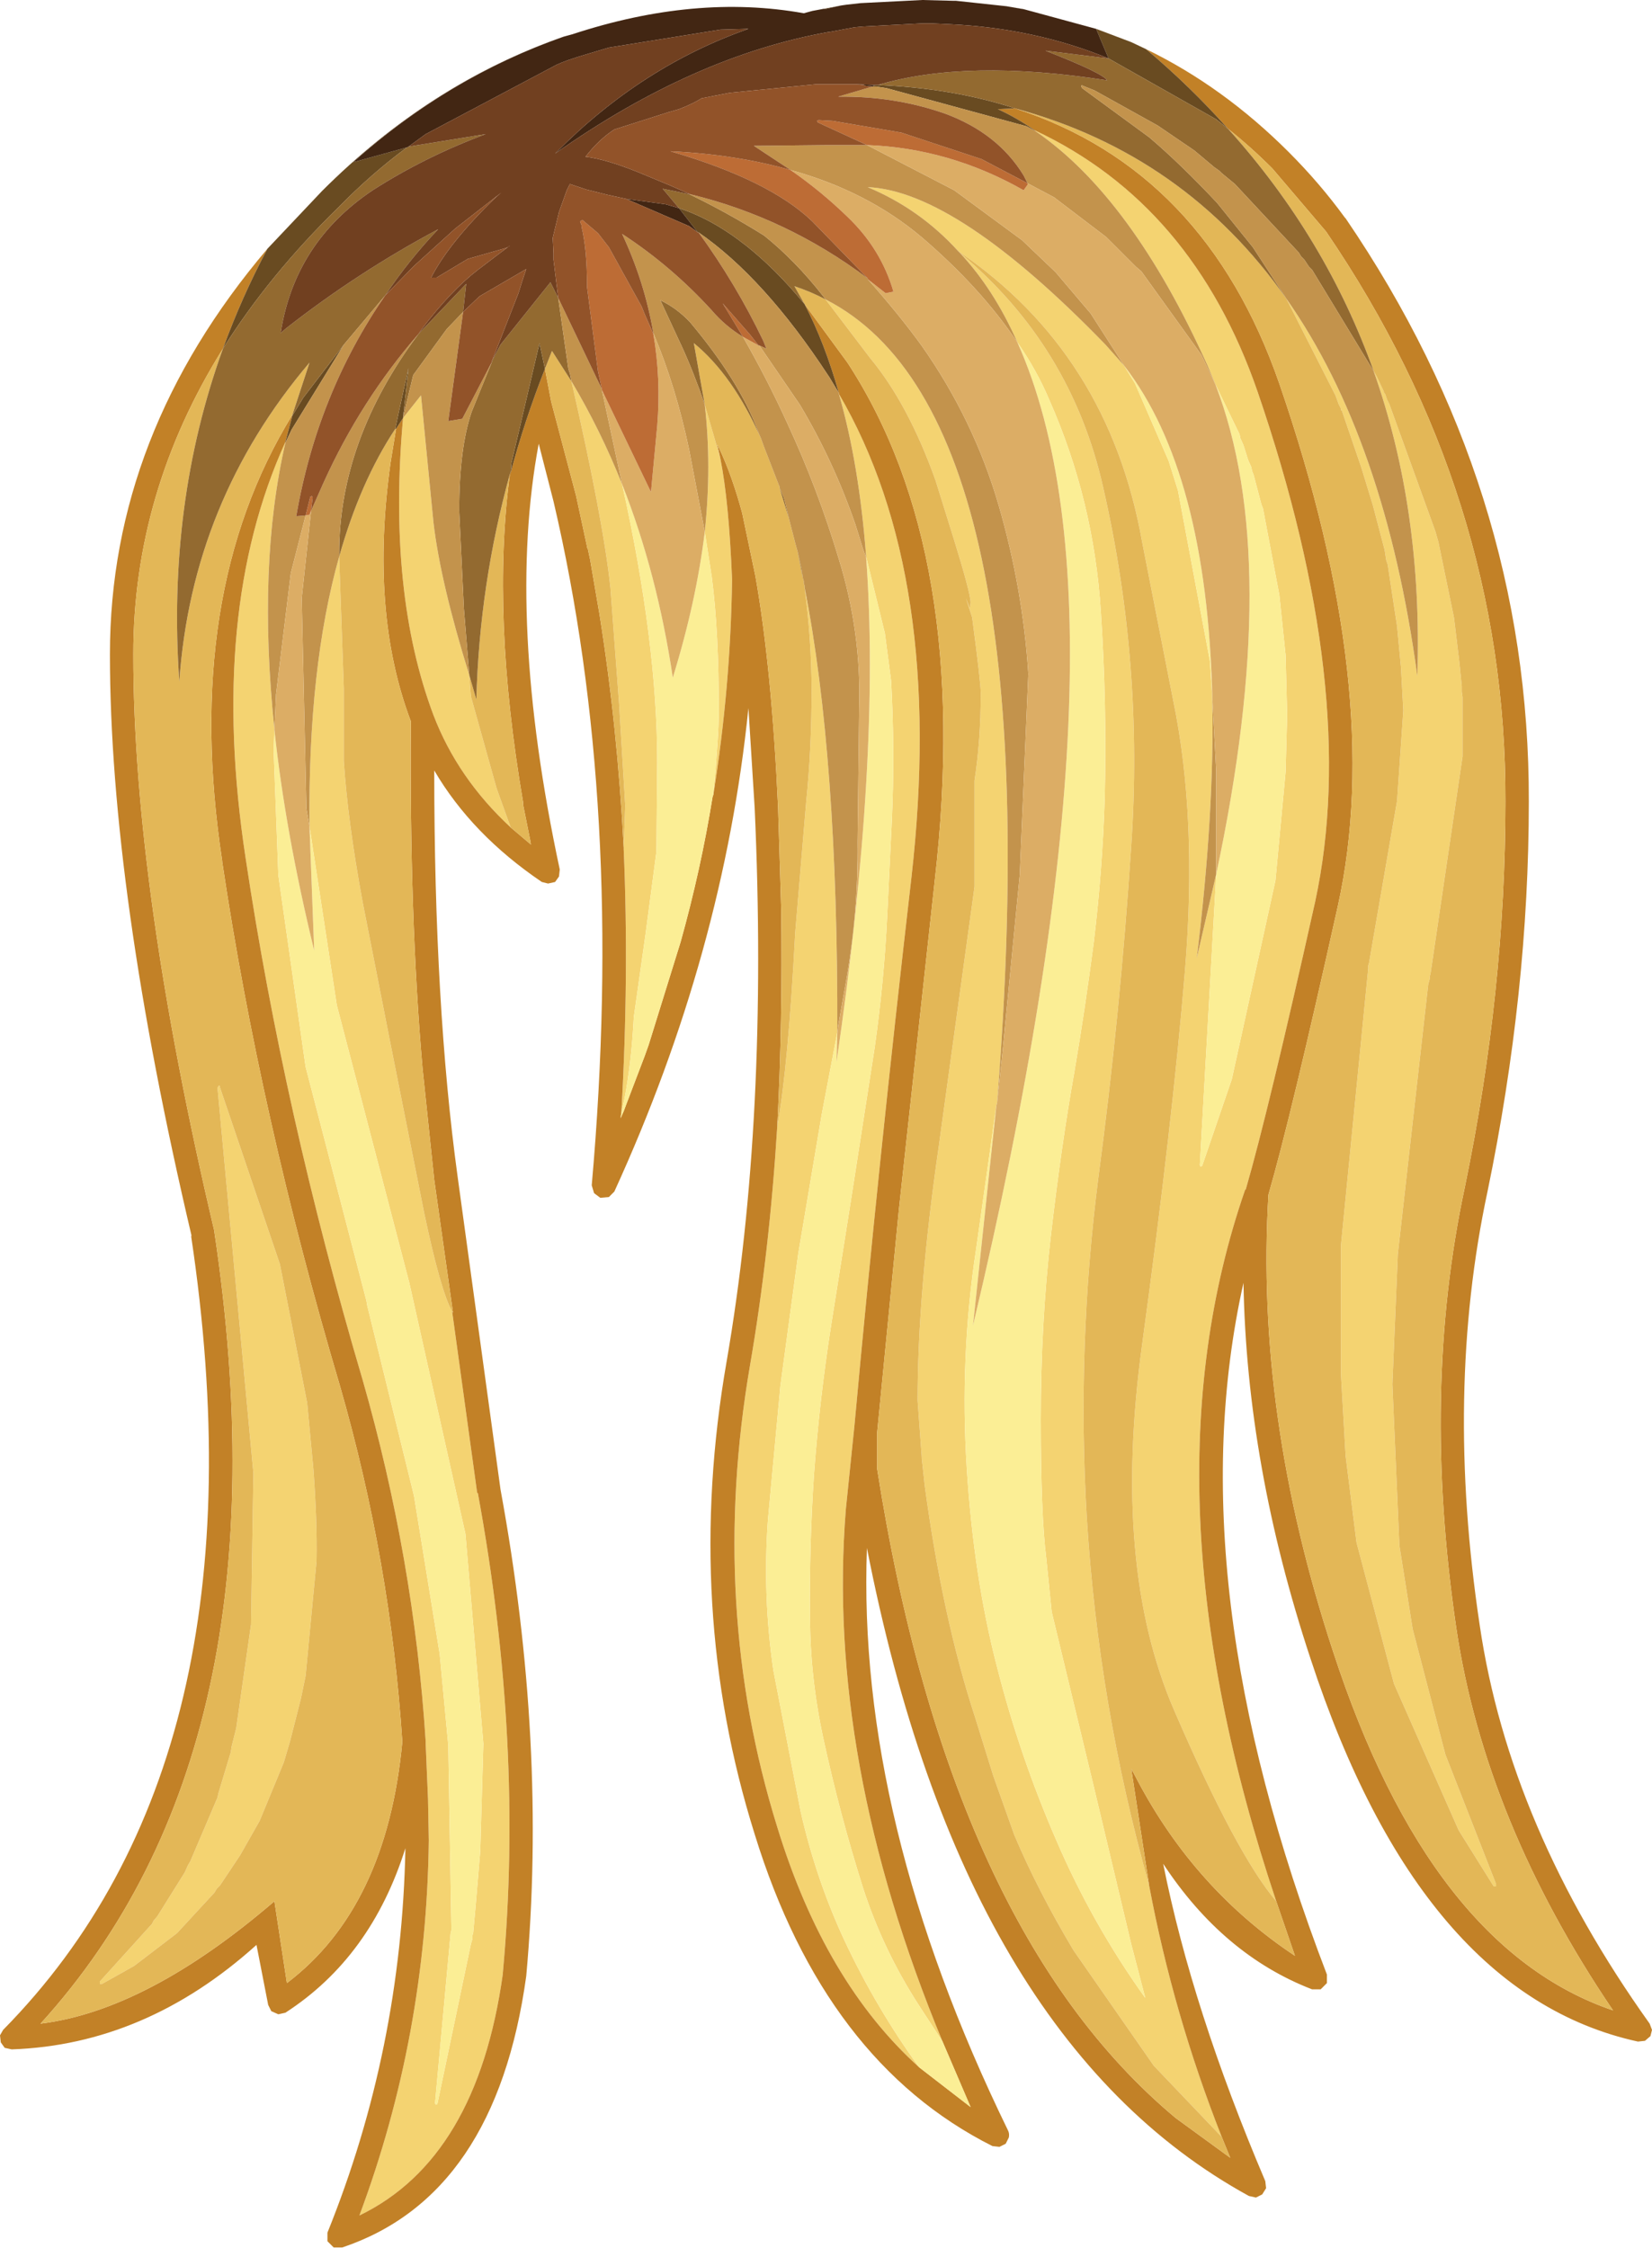 <?xml version="1.0" encoding="UTF-8" standalone="no"?>
<svg xmlns:ffdec="https://www.free-decompiler.com/flash" xmlns:xlink="http://www.w3.org/1999/xlink" ffdec:objectType="shape" height="144.15px" width="105.95px" xmlns="http://www.w3.org/2000/svg">
  <g transform="matrix(1.0, 0.0, 0.0, 1.0, 75.65, 5.1)">
    <path d="M-9.3 3.25 Q0.85 8.0 5.0 20.0 11.6 39.25 8.7 52.7 5.7 66.15 4.25 71.15 L4.2 71.2 Q-2.55 90.7 6.2 116.8 3.65 113.8 -0.35 104.55 -4.35 95.3 -2.4 81.1 -0.45 66.85 0.35 57.1 1.15 47.35 -0.4 39.85 L-2.4 29.65 Q-4.55 17.55 -14.2 11.0 -16.65 8.3 -20.0 6.9 -14.3 7.15 -4.75 17.0 L-3.55 18.35 -2.85 19.5 -0.7 24.45 -0.1 26.35 1.95 37.3 2.1 39.6 Q2.25 47.0 1.1 56.35 L2.35 50.95 2.35 51.0 1.3 69.6 1.35 69.7 1.45 69.65 3.35 64.1 6.15 51.35 6.8 44.4 6.9 40.75 6.8 36.9 6.4 33.05 5.35 27.5 5.25 27.25 4.75 25.35 4.65 25.1 4.6 24.85 4.4 24.4 4.1 23.45 3.9 23.0 3.85 22.75 2.3 19.55 1.8 18.35 Q-3.05 7.55 -9.25 3.3 L-9.3 3.25 M-1.95 115.8 Q-0.4 124.05 2.7 131.9 L2.5 131.7 -1.65 127.35 -6.8 119.95 Q-9.1 116.1 -10.6 112.55 L-11.95 108.75 -13.1 105.05 Q-15.2 98.65 -16.35 90.1 L-16.55 88.25 -16.5 88.8 -16.8 84.7 Q-16.8 77.8 -15.45 68.45 L-13.15 51.75 -13.15 44.95 Q-12.75 42.35 -12.75 39.35 -12.75 38.65 -13.3 34.5 L-13.7 33.25 -13.45 33.9 -13.4 33.55 Q-13.4 32.95 -14.45 29.55 L-15.65 25.7 Q-17.4 20.8 -19.85 17.85 L-22.7 14.1 Q-8.2 21.5 -11.7 65.6 L-11.75 65.8 -13.05 75.0 Q-14.1 81.9 -13.65 89.0 -13.2 96.05 -11.7 101.8 -10.25 107.5 -7.9 112.9 -5.6 118.25 -2.2 123.0 L-3.1 119.55 -5.55 109.25 -8.2 98.25 -8.55 94.8 Q-8.9 92.0 -8.9 85.9 -8.9 79.75 -8.25 74.1 -7.6 68.45 -6.75 63.65 -6.05 59.55 -5.5 55.3 -4.95 50.75 -4.8 46.1 -4.65 40.1 -5.05 34.1 -5.5 27.0 -8.35 20.55 -9.15 18.65 -10.4 16.85 -11.9 13.45 -14.1 11.1 -6.95 17.05 -4.9 26.15 -2.3 37.5 -3.1 49.15 -3.8 59.85 -5.2 70.35 -6.6 81.25 -5.95 92.2 -5.2 104.25 -1.95 115.8 M-21.85 20.15 Q-15.0 31.9 -17.2 51.2 -19.3 69.35 -20.85 86.3 L-21.4 91.65 Q-22.7 107.7 -15.2 125.8 L-16.7 123.5 Q-19.0 119.95 -20.3 115.95 -21.8 111.2 -22.85 106.35 -23.7 102.4 -23.7 98.5 -23.75 94.05 -23.45 89.5 -23.1 84.7 -22.35 79.9 L-21.05 71.7 -19.55 62.05 Q-18.95 57.8 -18.75 53.65 L-18.45 47.45 Q-18.25 43.05 -18.5 38.55 L-18.9 35.5 -20.1 30.6 Q-20.55 24.65 -21.85 20.15 M-16.7 127.45 Q-22.75 122.0 -25.8 112.05 -30.2 97.9 -27.55 82.45 -26.3 75.2 -25.8 67.1 -25.1 63.3 -24.65 54.7 L-23.95 46.35 Q-23.6 42.95 -23.6 39.2 -23.6 35.95 -24.05 32.55 -21.9 43.45 -21.95 61.1 L-22.95 66.35 -24.45 75.25 -25.6 83.75 -26.4 92.35 Q-26.75 97.2 -26.05 102.0 L-24.3 111.05 Q-23.3 115.45 -21.45 119.4 -19.45 123.65 -16.7 127.45 M-29.45 24.3 Q-28.9 27.05 -28.7 32.05 L-28.7 32.1 Q-28.8 39.0 -29.9 45.85 -29.55 42.05 -29.55 40.55 -29.55 35.35 -30.0 31.9 L-30.45 29.0 Q-30.0 24.75 -30.45 20.85 L-29.45 24.3 M-35.8 66.25 Q-35.3 57.5 -35.65 49.35 L-35.65 49.25 -35.55 46.55 -35.95 39.95 -36.5 32.6 Q-36.95 28.3 -39.0 19.35 -37.15 22.45 -35.75 25.95 -33.5 36.05 -33.5 43.75 L-33.55 49.5 -34.25 54.8 -35.0 60.1 Q-35.15 63.0 -35.6 65.35 L-35.8 66.25 M-42.9 47.95 Q-46.3 44.8 -47.85 40.75 -50.8 32.9 -49.8 21.7 L-48.65 20.25 -47.85 28.4 Q-47.4 32.25 -45.55 38.2 L-45.45 39.55 -43.8 45.45 -42.9 47.95 M-46.65 79.0 L-45.05 90.6 -45.0 90.65 Q-42.05 106.7 -43.4 121.4 L-43.4 121.45 Q-45.05 133.3 -52.6 136.95 -48.3 125.45 -48.15 112.9 L-48.2 110.25 -48.35 106.7 -48.35 106.6 -48.35 106.55 Q-49.1 94.85 -52.4 83.35 -57.45 66.25 -59.9 49.9 -62.3 34.15 -57.35 23.25 L-57.35 23.3 Q-59.15 31.15 -58.05 41.65 L-58.05 41.7 -58.1 43.0 -57.8 51.0 -56.05 63.3 -52.15 78.3 -52.1 78.6 -49.1 90.8 -47.45 100.95 -46.9 106.8 -46.7 118.65 -46.75 118.85 -47.75 129.75 -47.7 129.85 -47.6 129.8 -45.45 119.55 -45.35 119.2 -45.35 119.0 -45.3 118.8 -45.15 117.15 -44.85 113.6 -44.65 106.7 -45.8 93.25 -49.4 77.15 -54.05 59.35 -55.8 47.9 Q-55.9 37.7 -53.9 30.6 L-53.6 39.05 -53.6 43.7 Q-53.35 47.55 -52.4 52.7 L-50.65 61.6 -48.45 72.65 Q-47.4 77.65 -46.65 79.0 M12.45 18.7 L12.65 19.05 13.1 20.0 13.1 20.05 13.2 20.2 13.3 20.5 13.45 20.8 16.4 28.95 16.6 29.65 17.6 34.5 17.95 37.4 18.1 38.9 18.1 39.25 18.15 39.6 18.15 40.35 18.15 43.4 16.1 57.3 16.05 57.5 16.05 57.65 15.95 58.0 14.0 75.3 13.65 83.65 14.1 94.0 14.95 99.35 17.05 107.4 20.3 115.7 20.3 115.85 20.15 115.85 17.9 112.25 13.75 102.85 11.35 93.8 10.65 88.25 10.35 83.0 10.35 74.75 12.1 57.0 12.1 56.8 12.15 56.65 13.95 46.25 14.35 40.45 14.2 37.7 13.95 35.05 13.35 31.1 13.25 30.8 13.15 30.15 12.4 27.3 11.65 24.85 10.4 21.2 10.35 21.2 10.35 21.1 10.2 20.8 10.0 20.25 6.85 14.05 Q13.2 23.1 15.25 38.25 15.6 27.6 12.45 18.7 M-61.7 64.65 L-61.65 64.55 Q-61.55 64.45 -61.55 64.6 L-57.7 75.95 -55.95 84.85 -55.55 89.1 Q-55.3 92.5 -55.35 95.0 L-56.05 102.35 -56.35 103.8 -57.05 106.55 -57.45 107.9 -59.0 111.65 -60.25 113.85 -61.55 115.8 -61.75 116.0 -61.9 116.25 -64.3 118.85 -67.05 120.95 -69.1 122.1 -69.25 122.1 -69.25 121.95 -65.9 118.25 -65.8 118.05 -65.55 117.75 -63.8 114.95 -63.6 114.5 -63.45 114.25 -61.7 110.15 -61.65 109.9 -60.85 107.25 -60.8 106.9 -60.5 105.7 -59.55 99.05 -59.4 89.35 -61.7 64.65" fill="#f4d371" fill-rule="evenodd" stroke="none"/>
    <path d="M-58.5 10.85 Q-60.15 13.95 -61.35 17.25 -67.1 26.45 -67.1 36.85 -67.1 51.8 -61.9 73.85 L-61.9 73.9 Q-56.95 106.95 -73.05 124.65 -66.2 123.8 -58.05 116.8 L-57.25 122.05 Q-50.85 117.2 -49.85 106.6 L-49.85 106.55 Q-50.6 95.05 -53.85 83.75 -58.95 66.55 -61.4 50.15 L-61.4 50.1 Q-64.0 33.05 -56.9 21.5 L-56.9 21.55 -57.35 23.25 Q-62.3 34.15 -59.9 49.9 -57.45 66.25 -52.4 83.35 -49.1 94.85 -48.35 106.55 L-48.35 106.6 -48.35 106.7 -48.2 110.25 -48.15 112.9 Q-48.3 125.45 -52.6 136.95 -45.05 133.3 -43.4 121.45 L-43.4 121.4 Q-42.05 106.7 -45.0 90.65 L-45.05 90.6 -46.65 79.0 -46.6 79.05 -47.8 70.55 -48.55 63.4 Q-49.4 53.65 -49.3 41.15 -51.95 34.15 -50.6 24.55 L-50.25 22.4 -49.8 21.7 Q-50.8 32.9 -47.85 40.75 -46.3 44.8 -42.9 47.95 L-41.6 49.05 -41.65 48.75 -42.1 46.5 -42.1 46.35 Q-44.15 34.35 -42.95 25.3 L-42.9 25.2 Q-42.0 21.85 -40.7 18.55 L-40.3 20.65 -38.7 26.7 -38.0 29.95 -38.0 30.0 -37.95 30.1 -37.8 30.8 -37.2 34.3 Q-36.05 41.5 -35.65 49.25 L-35.65 49.35 Q-35.3 57.5 -35.8 66.25 L-35.85 66.6 -35.65 66.15 -35.5 65.75 -34.3 62.6 -34.05 61.9 -32.0 55.3 Q-30.7 50.65 -29.95 46.0 L-29.9 45.85 Q-28.8 39.0 -28.7 32.1 L-28.7 32.05 Q-28.9 27.05 -29.45 24.3 L-29.65 23.4 -29.6 23.5 -29.5 23.7 Q-28.7 25.4 -28.05 27.8 L-27.2 31.85 Q-26.15 37.8 -25.75 46.65 L-25.55 53.15 Q-25.45 60.4 -25.8 67.1 -26.3 75.2 -27.55 82.45 -30.2 97.9 -25.8 112.05 -22.75 122.0 -16.7 127.45 L-13.4 130.0 -15.2 125.8 Q-22.7 107.7 -21.4 91.65 L-20.85 86.3 Q-19.3 69.35 -17.2 51.2 -15.0 31.9 -21.85 20.15 L-21.85 20.1 Q-22.75 16.9 -24.05 14.4 L-21.3 18.15 Q-13.3 30.4 -15.7 51.35 L-18.0 72.45 -18.7 79.65 -19.4 86.8 -19.4 89.05 Q-14.75 118.6 -0.25 130.7 L3.25 133.25 2.7 131.9 Q-0.4 124.05 -1.95 115.8 L-3.1 108.3 -2.7 109.05 Q1.0 116.05 7.4 120.3 L6.2 116.8 Q-2.55 90.7 4.2 71.2 L4.25 71.15 Q5.7 66.15 8.7 52.7 11.6 39.25 5.0 20.0 0.85 8.0 -9.3 3.25 -10.45 2.45 -11.65 1.9 L-10.55 1.85 Q1.65 5.8 6.4 19.5 13.2 39.25 10.15 53.0 7.15 66.5 5.7 71.5 4.85 85.6 9.85 100.8 16.05 119.8 27.8 123.8 19.6 111.7 17.75 99.3 15.5 84.05 18.3 71.0 20.9 58.4 20.9 46.3 20.95 26.7 9.4 9.75 L5.95 5.7 Q4.55 4.3 3.1 3.15 0.7 0.45 -2.15 -1.95 2.8 0.45 7.0 4.65 9.0 6.65 10.6 8.85 L10.65 8.9 Q22.45 26.2 22.4 46.3 22.4 58.5 19.75 71.3 17.0 84.15 19.25 99.1 21.15 112.05 30.15 124.65 L30.3 125.05 30.2 125.45 29.85 125.75 29.4 125.8 Q15.45 122.75 8.4 101.25 4.3 88.85 4.1 77.15 -0.2 96.35 9.45 121.5 L9.45 122.05 9.05 122.45 8.5 122.45 Q2.8 120.25 -1.05 114.4 0.8 123.7 5.5 134.75 L5.55 135.2 5.3 135.6 4.9 135.8 4.45 135.7 Q-13.9 125.65 -20.05 94.15 -20.7 111.6 -11.0 131.5 -10.9 131.7 -10.95 131.95 L-11.15 132.35 -11.55 132.55 -12.0 132.5 Q-22.75 127.1 -27.25 112.5 -31.8 98.0 -29.05 82.2 -26.35 66.6 -27.25 46.7 L-27.65 40.3 Q-29.25 56.0 -36.25 71.3 L-36.6 71.65 -37.15 71.7 -37.55 71.4 -37.7 70.9 Q-35.55 46.65 -40.15 27.05 L-41.1 23.35 Q-43.2 34.55 -39.75 50.65 L-39.8 51.1 -40.05 51.45 -40.5 51.55 -40.9 51.45 Q-45.4 48.4 -47.8 44.3 -47.8 59.45 -46.3 70.35 L-43.55 90.4 Q-40.55 106.7 -41.9 121.6 -43.85 135.7 -53.7 139.0 L-54.25 139.0 -54.65 138.6 -54.65 138.05 Q-49.9 126.3 -49.65 113.4 -51.85 120.4 -57.35 123.95 L-57.8 124.05 -58.25 123.85 -58.45 123.45 -59.2 119.6 Q-66.3 126.0 -74.9 126.3 L-75.35 126.2 -75.6 125.85 -75.65 125.4 -75.45 125.05 Q-58.35 107.7 -63.4 74.1 L-63.35 74.2 Q-68.6 51.9 -68.6 36.85 -68.6 22.75 -58.5 10.85" fill="#c28127" fill-rule="evenodd" stroke="none"/>
    <path d="M3.15 3.2 L3.1 3.15 Q4.55 4.3 5.95 5.7 L9.4 9.75 Q20.95 26.7 20.9 46.3 20.9 58.4 18.3 71.0 15.5 84.05 17.75 99.3 19.6 111.7 27.8 123.8 16.05 119.8 9.85 100.8 4.85 85.6 5.7 71.5 7.15 66.5 10.15 53.0 13.2 39.25 6.4 19.5 1.65 5.8 -10.55 1.85 0.35 4.8 6.85 14.05 L10.0 20.25 10.2 20.8 10.35 21.1 10.35 21.2 10.4 21.2 11.65 24.85 12.4 27.3 13.15 30.15 13.25 30.8 13.35 31.1 13.95 35.05 14.2 37.7 14.35 40.45 13.95 46.25 12.15 56.65 12.1 56.8 12.1 57.0 10.35 74.75 10.35 83.0 10.65 88.25 11.35 93.8 13.75 102.85 17.9 112.25 20.15 115.85 20.3 115.85 20.3 115.7 17.05 107.4 14.95 99.35 14.1 94.0 13.65 83.65 14.0 75.3 15.95 58.0 16.05 57.65 16.05 57.5 16.1 57.3 18.15 43.4 18.15 40.35 18.15 39.6 18.1 39.25 18.1 38.9 17.95 37.4 17.6 34.5 16.6 29.65 16.4 28.95 13.45 20.8 13.3 20.5 13.2 20.2 13.1 20.05 13.1 20.0 12.65 19.05 12.45 18.7 Q9.4 10.15 3.15 3.2 M6.2 116.8 L7.4 120.3 Q1.0 116.05 -2.7 109.05 L-3.1 108.3 -1.95 115.8 Q-5.2 104.25 -5.95 92.2 -6.6 81.25 -5.2 70.35 -3.8 59.85 -3.1 49.15 -2.3 37.5 -4.9 26.15 -6.95 17.05 -14.1 11.1 L-14.15 11.05 -14.2 11.0 Q-4.55 17.55 -2.4 29.65 L-0.4 39.85 Q1.15 47.35 0.35 57.1 -0.45 66.85 -2.4 81.1 -4.35 95.3 -0.35 104.55 3.65 113.8 6.2 116.8 M2.7 131.9 L3.25 133.25 -0.25 130.7 Q-14.75 118.6 -19.4 89.05 L-19.4 86.8 -18.7 79.65 -18.0 72.45 -15.7 51.35 Q-13.3 30.4 -21.3 18.15 L-24.05 14.4 -24.7 13.25 Q-23.65 13.6 -22.7 14.1 L-19.85 17.85 Q-17.4 20.8 -15.65 25.7 L-14.45 29.55 Q-13.4 32.95 -13.4 33.55 L-13.45 33.9 -13.7 33.25 -13.3 34.5 Q-12.75 38.65 -12.75 39.35 -12.75 42.35 -13.15 44.95 L-13.15 51.75 -15.45 68.45 Q-16.8 77.8 -16.8 84.7 L-16.5 88.8 -16.55 88.25 -16.35 90.1 Q-15.2 98.65 -13.1 105.05 L-11.95 108.75 -10.6 112.55 Q-9.1 116.1 -6.8 119.95 L-1.65 127.35 2.5 131.7 2.7 131.9 M-25.8 67.1 Q-25.45 60.4 -25.55 53.15 L-25.75 46.65 Q-26.15 37.8 -27.2 31.85 L-28.05 27.8 Q-28.7 25.4 -29.5 23.7 L-29.6 23.5 -29.65 23.4 -29.45 24.3 -30.45 20.85 -31.15 16.9 Q-28.65 18.95 -26.85 23.0 L-26.65 23.55 -25.7 26.0 -25.65 26.1 -25.65 26.2 -25.05 28.15 -24.95 28.55 -24.6 29.9 -24.5 30.25 -24.15 32.0 -24.1 32.15 -24.1 32.3 -24.05 32.45 -24.05 32.55 Q-23.6 35.95 -23.6 39.2 -23.6 42.95 -23.95 46.35 L-24.65 54.7 Q-25.1 63.3 -25.8 67.1 M-35.65 49.25 Q-36.05 41.5 -37.2 34.3 L-37.8 30.8 -37.95 30.1 -38.0 30.0 -38.0 29.95 -38.7 26.7 -40.3 20.65 -40.7 18.55 -40.25 17.4 -39.0 19.35 Q-36.95 28.3 -36.5 32.6 L-35.95 39.95 -35.55 46.55 -35.65 49.25 M-42.95 25.3 Q-44.15 34.35 -42.1 46.35 L-42.1 46.5 -41.65 48.75 -41.6 49.05 -42.9 47.95 -43.8 45.45 -45.45 39.55 -45.55 38.2 -45.1 39.75 Q-44.9 32.35 -42.95 25.3 M-50.25 22.4 L-50.6 24.55 Q-51.95 34.15 -49.3 41.15 -49.4 53.65 -48.55 63.4 L-47.8 70.55 -46.6 79.05 -46.65 79.0 Q-47.4 77.65 -48.45 72.65 L-50.65 61.6 -52.4 52.7 Q-53.35 47.55 -53.6 43.7 L-53.6 39.05 -53.9 30.6 Q-52.55 25.8 -50.3 22.4 L-50.25 22.4 M-56.9 21.5 Q-64.0 33.05 -61.4 50.1 L-61.4 50.15 Q-58.95 66.55 -53.85 83.75 -50.6 95.05 -49.85 106.55 L-49.85 106.6 Q-50.85 117.2 -57.25 122.05 L-58.05 116.8 Q-66.2 123.8 -73.05 124.65 -56.95 106.95 -61.9 73.9 L-61.9 73.85 Q-67.1 51.8 -67.1 36.85 -67.1 26.45 -61.35 17.25 -64.95 27.2 -64.15 38.6 -63.35 27.05 -55.8 18.15 L-56.9 21.5 M-61.7 64.65 L-59.4 89.35 -59.55 99.05 -60.5 105.7 -60.8 106.9 -60.85 107.25 -61.65 109.9 -61.7 110.15 -63.45 114.25 -63.6 114.5 -63.8 114.95 -65.55 117.75 -65.8 118.05 -65.9 118.25 -69.25 121.95 -69.25 122.1 -69.1 122.1 -67.05 120.95 -64.3 118.85 -61.9 116.25 -61.75 116.0 -61.55 115.8 -60.25 113.85 -59.0 111.65 -57.45 107.9 -57.05 106.55 -56.35 103.8 -56.05 102.35 -55.35 95.0 Q-55.3 92.5 -55.55 89.1 L-55.95 84.85 -57.7 75.95 -61.55 64.6 Q-61.55 64.45 -61.65 64.55 L-61.7 64.65" fill="#e3b757" fill-rule="evenodd" stroke="none"/>
    <path d="M-15.2 125.8 L-13.4 130.0 -16.7 127.45 Q-19.45 123.65 -21.45 119.4 -23.3 115.45 -24.3 111.05 L-26.05 102.0 Q-26.75 97.2 -26.4 92.35 L-25.6 83.75 -24.45 75.25 -22.95 66.35 -21.95 61.1 -21.95 61.15 -22.0 63.0 Q-19.15 43.5 -20.1 30.65 L-20.1 30.6 -18.9 35.5 -18.5 38.55 Q-18.25 43.05 -18.45 47.45 L-18.75 53.65 Q-18.95 57.8 -19.55 62.05 L-21.05 71.7 -22.35 79.9 Q-23.1 84.7 -23.45 89.5 -23.75 94.05 -23.7 98.5 -23.7 102.4 -22.85 106.35 -21.8 111.2 -20.3 115.95 -19.0 119.95 -16.7 123.5 L-15.2 125.8 M-29.9 45.85 L-29.95 46.0 Q-30.7 50.65 -32.0 55.3 L-34.05 61.9 -34.3 62.6 -35.5 65.75 -35.65 66.15 -35.85 66.6 -35.8 66.25 -35.6 65.35 Q-35.15 63.0 -35.0 60.1 L-34.25 54.8 -33.55 49.5 -33.5 43.75 Q-33.5 36.05 -35.75 25.95 -33.5 31.65 -32.5 38.35 -31.0 33.5 -30.45 29.0 L-30.0 31.9 Q-29.55 35.35 -29.55 40.55 -29.55 42.05 -29.9 45.85 M2.3 19.55 L3.85 22.75 3.9 23.0 4.1 23.45 4.4 24.4 4.6 24.85 4.65 25.1 4.75 25.35 5.25 27.25 5.35 27.5 6.4 33.05 6.8 36.9 6.9 40.75 6.8 44.4 6.15 51.35 3.35 64.1 1.45 69.65 1.35 69.7 1.3 69.6 2.35 51.0 2.35 50.95 Q6.65 30.8 2.3 19.55 M-3.55 18.35 Q1.75 25.2 2.1 39.6 L1.95 37.3 -0.1 26.35 -0.7 24.45 -2.85 19.5 -3.55 18.35 M-10.4 16.85 Q-9.15 18.65 -8.35 20.55 -5.5 27.0 -5.05 34.1 -4.65 40.1 -4.8 46.1 -4.95 50.75 -5.5 55.3 -6.05 59.55 -6.75 63.65 -7.6 68.45 -8.25 74.1 -8.9 79.75 -8.9 85.9 -8.9 92.0 -8.55 94.8 L-8.2 98.25 -5.55 109.25 -3.1 119.55 -2.2 123.0 Q-5.6 118.25 -7.9 112.9 -10.25 107.5 -11.7 101.8 -13.2 96.05 -13.65 89.0 -14.1 81.9 -13.05 75.0 L-11.75 65.8 -13.25 79.9 Q-2.45 34.6 -10.4 16.85 M-55.8 47.9 L-54.05 59.35 -49.4 77.15 -45.8 93.25 -44.65 106.7 -44.85 113.6 -45.15 117.15 -45.3 118.8 -45.35 119.0 -45.35 119.2 -45.45 119.55 -47.6 129.8 -47.7 129.85 -47.75 129.75 -46.75 118.85 -46.7 118.65 -46.9 106.8 -47.45 100.95 -49.1 90.8 -52.1 78.6 -52.15 78.3 -56.05 63.3 -57.8 51.0 -58.1 43.0 -58.05 41.7 Q-57.35 48.25 -55.5 55.85 L-55.8 47.9" fill="#fbee95" fill-rule="evenodd" stroke="none"/>
    <path d="M-58.5 10.85 L-55.0 7.15 Q-48.1 0.25 -39.5 -2.75 L-38.95 -2.9 -39.5 -2.75 Q-46.9 -0.15 -53.0 5.3 L-49.55 4.35 Q-51.85 6.05 -53.95 8.2 -58.4 12.55 -61.35 17.25 -60.15 13.95 -58.5 10.85 M-24.1 -4.25 L-23.55 -4.4 -24.1 -4.25 M-22.75 -4.55 L-21.7 -4.75 -22.8 -4.5 -22.75 -4.55 M-11.1 -4.7 L-10.0 -4.5 -9.95 -4.5 -11.1 -4.7 M-5.35 -3.25 L-3.1 -2.4 -2.15 -1.95 Q0.7 0.45 3.1 3.15 L3.15 3.2 2.35 2.55 -4.55 -1.35 -5.35 -3.25 M-19.35 0.35 Q-14.55 0.55 -10.55 1.85 L-11.65 1.9 Q-10.45 2.45 -9.3 3.25 L-9.25 3.3 -9.8 3.0 -18.8 0.55 -19.45 0.45 -19.65 0.45 -19.65 0.4 -19.45 0.35 -19.35 0.35 M-24.05 14.4 Q-22.75 16.9 -21.85 20.1 L-22.45 19.1 -22.55 18.95 Q-26.65 12.7 -30.85 9.8 L-30.9 9.8 -32.1 8.25 Q-29.95 8.95 -27.8 10.65 -25.9 12.15 -24.05 14.4 M-40.7 18.55 Q-42.0 21.85 -42.9 25.2 L-42.85 24.6 -41.05 16.9 -40.7 18.55 M-49.8 21.7 L-50.25 22.4 -50.3 22.4 -50.1 21.45 -49.45 18.5 -49.8 21.65 -49.8 21.7 M-57.35 23.25 L-56.9 21.55 -56.2 20.4 -53.75 17.2 -53.6 17.0 -56.95 22.45 -57.35 23.3 -57.35 23.25" fill="#694b21" fill-rule="evenodd" stroke="none"/>
    <path d="M-61.35 17.25 Q-58.4 12.55 -53.95 8.2 -51.85 6.05 -49.55 4.35 L-49.45 4.3 -44.5 3.5 Q-48.4 4.95 -51.75 7.1 -56.75 10.45 -57.65 16.25 L-57.3 15.95 Q-52.7 12.35 -47.55 9.6 -49.45 11.6 -50.95 13.85 L-53.6 17.0 -53.75 17.2 -56.2 20.4 -56.9 21.55 -56.9 21.5 -55.8 18.15 Q-63.35 27.05 -64.15 38.6 -64.95 27.2 -61.35 17.25 M-4.55 -1.35 L2.35 2.55 3.15 3.2 Q9.4 10.15 12.45 18.7 L8.5 12.2 8.3 12.0 8.0 11.55 7.8 11.35 7.65 11.1 3.55 6.7 2.7 6.0 2.55 5.85 2.2 5.6 0.95 4.55 -1.4 2.95 -5.45 0.7 -6.2 0.4 Q-6.3 0.3 -6.3 0.45 L-6.25 0.55 -1.95 3.7 Q0.0 5.35 2.4 7.9 L4.7 10.75 6.85 14.05 Q0.35 4.8 -10.55 1.85 -14.55 0.55 -19.35 0.35 -13.65 -1.35 -4.65 0.05 -4.9 -0.4 -8.6 -1.85 L-4.55 -1.35 M-42.9 25.2 L-42.95 25.3 Q-44.9 32.35 -45.1 39.75 L-45.55 38.2 -45.9 33.9 -46.2 27.65 Q-46.2 23.65 -45.4 21.3 L-44.1 18.1 -44.1 18.05 -43.55 17.0 -40.35 13.0 -39.85 14.0 -39.2 18.55 -39.1 18.85 -39.0 19.35 -40.25 17.4 -40.7 18.55 -41.05 16.9 -42.85 24.6 -42.9 25.2 M-14.1 11.1 L-14.15 11.05 -14.1 11.1 M-14.2 11.0 L-14.3 10.9 -14.2 11.0 M-31.45 7.35 Q-29.05 8.5 -26.65 10.0 -24.65 11.6 -22.85 13.9 L-22.7 14.1 Q-23.65 13.6 -24.7 13.25 L-24.05 14.4 Q-25.9 12.15 -27.8 10.65 -29.95 8.95 -32.1 8.25 L-33.15 7.0 -31.45 7.35 M-30.45 20.85 Q-31.15 18.8 -31.95 17.05 L-32.0 16.95 -33.3 14.15 Q-32.25 14.65 -31.4 15.55 -28.25 19.3 -27.05 22.5 L-27.0 22.65 -26.85 23.0 Q-28.65 18.95 -31.15 16.9 L-30.45 20.85 M-25.65 26.1 L-25.65 26.2 -25.6 26.3 -25.4 26.75 -25.35 26.9 -25.05 28.15 -25.65 26.2 -25.65 26.1 M-24.5 30.25 L-24.25 31.35 -24.15 32.0 -24.5 30.25 M-48.8 16.3 L-45.75 13.1 -45.95 14.9 -47.0 16.0 -49.15 18.95 -49.8 21.65 -49.45 18.5 -50.1 21.45 -50.3 22.4 Q-52.55 25.8 -53.9 30.6 L-53.9 30.4 Q-53.9 23.1 -48.8 16.3" fill="#936a30" fill-rule="evenodd" stroke="none"/>
    <path d="M6.85 14.05 L4.7 10.75 2.4 7.9 Q0.0 5.35 -1.95 3.7 L-6.25 0.55 -6.3 0.45 Q-6.3 0.3 -6.2 0.4 L-5.45 0.7 -1.4 2.95 0.95 4.55 2.2 5.6 2.55 5.85 2.7 6.0 3.55 6.7 7.65 11.1 7.8 11.35 8.0 11.55 8.3 12.0 8.5 12.2 12.45 18.7 Q15.6 27.6 15.25 38.25 13.2 23.1 6.85 14.05 M-21.85 20.1 L-21.85 20.15 Q-20.55 24.65 -20.1 30.6 L-20.1 30.65 -20.3 30.1 -20.8 28.5 Q-22.2 24.45 -24.35 20.85 L-26.95 17.05 -26.5 17.25 -26.7 16.75 Q-28.45 13.1 -30.85 9.8 -26.65 12.7 -22.55 18.95 L-22.45 19.1 -21.85 20.1 M2.1 39.6 L2.35 44.35 2.35 50.95 1.1 56.35 Q2.25 47.0 2.1 39.6 M-9.25 3.3 Q-3.05 7.55 1.8 18.35 L2.3 19.55 1.4 17.65 -2.45 12.3 -2.8 12.0 -4.7 10.1 -8.05 7.55 -9.75 6.65 -10.0 6.15 Q-11.65 3.45 -15.0 2.2 -18.25 1.05 -21.9 1.1 L-19.7 0.45 -19.65 0.45 -19.45 0.45 -18.8 0.55 -9.8 3.0 -9.25 3.3 M-20.05 4.2 L-14.45 7.1 -10.1 10.3 -7.95 12.35 -5.7 15.0 -3.55 18.35 -4.75 17.0 Q-14.3 7.15 -20.0 6.9 -16.65 8.3 -14.2 11.0 L-14.15 11.05 -14.1 11.1 Q-11.9 13.45 -10.4 16.85 -12.75 13.35 -16.55 10.1 -20.05 7.15 -24.95 5.8 L-27.3 4.25 -22.55 4.2 -20.05 4.2 M-14.2 11.0 L-14.3 10.9 -14.2 11.0 M-20.0 12.75 L-20.0 12.8 Q-18.0 15.05 -16.55 17.05 -13.2 21.8 -11.6 27.3 -10.05 32.65 -9.7 38.1 L-10.25 51.0 -11.35 62.3 -11.7 65.6 Q-8.2 21.5 -22.7 14.1 L-22.85 13.9 Q-24.65 11.6 -26.65 10.0 -29.05 8.5 -31.45 7.35 L-31.4 7.35 Q-25.2 8.85 -20.0 12.75 M-39.85 14.0 L-37.05 19.85 -37.05 19.9 -35.75 25.95 Q-37.15 22.45 -39.0 19.35 L-39.1 18.85 -39.2 18.55 -39.85 14.0 M-33.75 16.25 Q-34.3 13.0 -35.75 9.9 -32.6 11.95 -30.0 14.8 -29.15 15.8 -28.0 16.5 -26.45 19.2 -25.15 22.05 -23.2 26.25 -21.85 30.75 -20.4 35.45 -20.55 40.3 L-20.65 48.9 Q-20.6 53.3 -21.35 57.6 L-21.9 60.7 -21.95 61.15 -21.95 61.1 Q-21.9 43.45 -24.05 32.55 L-24.05 32.45 -24.1 32.3 -24.1 32.15 -24.15 32.0 -24.25 31.35 -24.5 30.25 -24.6 29.9 -24.95 28.55 -25.05 28.15 -25.35 26.9 -25.4 26.75 -25.6 26.3 -25.65 26.2 -25.65 26.1 -25.7 26.0 -26.65 23.55 -26.85 23.0 -27.0 22.65 -27.05 22.5 Q-28.25 19.3 -31.4 15.55 -32.25 14.65 -33.3 14.15 L-32.0 16.95 -31.95 17.05 Q-31.15 18.8 -30.45 20.85 -30.0 24.75 -30.45 29.0 L-31.45 23.75 Q-32.3 19.7 -33.75 16.25 M-44.1 18.1 L-45.4 21.3 Q-46.2 23.65 -46.2 27.65 L-45.9 33.9 -45.55 38.2 Q-47.4 32.25 -47.85 28.4 L-48.65 20.25 -49.8 21.7 -49.8 21.65 -49.15 18.95 -47.0 16.0 -45.95 14.9 -46.9 21.9 -46.0 21.75 -44.1 18.1 M-53.6 17.0 L-50.95 13.85 Q-55.3 20.15 -56.65 28.0 L-56.05 27.95 -57.0 31.65 -57.95 39.45 -57.95 39.5 -58.05 41.65 Q-59.15 31.15 -57.35 23.3 L-56.95 22.45 -53.6 17.0 M-55.7 27.65 L-54.9 25.85 Q-52.5 20.55 -48.8 16.3 -53.9 23.1 -53.9 30.4 L-53.9 30.6 Q-55.9 37.7 -55.8 47.9 L-56.0 46.75 -56.3 33.25 -55.7 27.65" fill="#c3934c" fill-rule="evenodd" stroke="none"/>
    <path d="M2.3 19.55 Q6.65 30.8 2.35 50.95 L2.35 44.35 2.1 39.6 Q1.75 25.2 -3.55 18.35 L-5.7 15.0 -7.95 12.35 -10.1 10.3 -14.45 7.1 -20.05 4.2 Q-14.75 4.4 -10.0 7.1 L-9.75 6.75 -9.75 6.65 -8.05 7.55 -4.7 10.1 -2.8 12.0 -2.45 12.3 1.4 17.65 2.3 19.55 M-24.95 5.8 Q-20.05 7.15 -16.55 10.1 -12.75 13.35 -10.4 16.85 -2.45 34.6 -13.25 79.9 L-11.75 65.8 -11.7 65.6 -11.35 62.3 -10.25 51.0 -9.7 38.1 Q-10.05 32.65 -11.6 27.3 -13.2 21.8 -16.55 17.05 -18.0 15.05 -20.0 12.8 L-18.85 13.7 -18.35 13.6 Q-19.15 10.85 -21.3 8.8 -23.0 7.15 -24.95 5.8 M-33.75 16.3 L-33.75 16.25 Q-32.3 19.7 -31.45 23.75 L-30.45 29.0 Q-31.0 33.5 -32.5 38.35 -33.5 31.65 -35.75 25.95 L-37.05 19.9 -33.9 26.45 -33.5 22.2 Q-33.25 19.2 -33.75 16.3 M-27.0 17.05 L-26.95 17.05 -24.35 20.85 Q-22.2 24.45 -20.8 28.5 L-20.3 30.1 -20.1 30.65 Q-19.15 43.5 -22.0 63.0 L-21.95 61.15 -21.9 60.7 -21.35 57.6 Q-20.6 53.3 -20.65 48.9 L-20.55 40.3 Q-20.4 35.45 -21.85 30.75 -23.2 26.25 -25.15 22.05 -26.45 19.2 -28.0 16.5 L-27.0 17.05 M-58.05 41.65 L-57.95 39.5 -57.95 39.45 -57.0 31.65 -56.05 27.95 -55.8 27.9 -55.7 27.65 -56.3 33.25 -56.0 46.75 -55.8 47.9 -55.5 55.85 Q-57.35 48.25 -58.05 41.7 L-58.05 41.65" fill="#dcad65" fill-rule="evenodd" stroke="none"/>
    <path d="M-49.55 4.35 L-53.0 5.3 Q-46.9 -0.15 -39.5 -2.75 L-38.95 -2.9 Q-31.05 -5.5 -24.1 -4.25 L-23.55 -4.4 -22.75 -4.55 -22.8 -4.5 -21.7 -4.75 -21.35 -4.8 -20.45 -4.9 -16.5 -5.1 -14.55 -5.05 -14.35 -5.05 -11.1 -4.7 -9.95 -4.5 -5.35 -3.25 -4.55 -1.35 Q-9.3 -3.3 -14.8 -3.55 L-15.9 -3.6 -16.2 -3.6 -16.5 -3.6 -20.3 -3.4 -20.85 -3.35 -22.45 -3.05 -22.5 -3.05 Q-31.2 -1.5 -40.05 4.75 L-39.95 4.65 Q-34.5 -0.85 -27.65 -3.25 L-27.75 -3.25 -29.45 -3.2 -36.6 -2.05 -38.6 -1.45 -39.2 -1.25 -39.6 -1.1 -39.95 -0.95 -48.35 3.5 -49.45 4.3 -49.55 4.35 M-19.65 0.45 L-19.7 0.45 -20.15 0.4 -20.25 0.35 -20.75 0.3 -19.45 0.35 -19.65 0.4 -19.65 0.45 M-30.9 9.8 L-31.45 9.4 -35.5 7.65 -32.95 8.0 -32.1 8.25 -30.9 9.8" fill="#422613" fill-rule="evenodd" stroke="none"/>
    <path d="M-49.45 4.3 L-48.35 3.5 -39.95 -0.95 -39.6 -1.1 -39.2 -1.25 -38.6 -1.45 -36.6 -2.05 -29.45 -3.2 -27.75 -3.25 -27.65 -3.25 Q-34.5 -0.85 -39.95 4.65 L-40.05 4.75 Q-31.2 -1.5 -22.5 -3.05 L-22.45 -3.05 -20.85 -3.35 -20.3 -3.4 -16.5 -3.6 -16.2 -3.6 -15.9 -3.6 -14.8 -3.55 Q-9.3 -3.3 -4.55 -1.35 L-8.6 -1.85 Q-4.9 -0.4 -4.65 0.05 -13.65 -1.35 -19.35 0.35 L-19.45 0.35 -20.75 0.3 -23.3 0.3 -28.85 0.85 -30.65 1.2 Q-31.2 1.55 -32.1 1.9 L-32.8 2.1 -36.25 3.2 Q-37.25 3.85 -38.1 4.95 -36.8 5.1 -34.7 5.95 L-32.65 6.8 -31.4 7.35 -31.45 7.35 -33.15 7.0 -32.1 8.25 -32.95 8.0 -35.5 7.65 -36.65 7.4 -38.05 7.05 -39.1 6.7 -39.3 7.1 -39.8 8.5 -40.2 10.15 -40.15 11.15 -40.15 11.55 -39.85 14.0 -40.35 13.0 -43.55 17.0 -44.1 18.05 -44.1 18.1 -44.1 18.05 -42.4 13.7 -42.15 12.9 -41.9 12.15 -44.9 13.9 -45.95 14.9 -45.75 13.1 -48.8 16.3 -48.6 16.0 Q-46.75 13.55 -45.0 12.2 L-44.8 12.05 -43.75 11.25 -42.95 10.65 -43.0 10.7 -43.2 10.8 -45.65 11.5 -47.65 12.7 -48.0 12.7 Q-46.85 10.45 -43.85 7.55 L-43.5 7.25 -46.45 9.55 -49.1 11.95 -50.95 13.85 Q-49.45 11.6 -47.55 9.6 -52.7 12.35 -57.3 15.95 L-57.65 16.25 Q-56.75 10.45 -51.75 7.1 -48.4 4.95 -44.5 3.5 L-49.45 4.3" fill="#714020" fill-rule="evenodd" stroke="none"/>
    <path d="M-9.75 6.65 L-9.75 6.75 -10.0 7.1 Q-14.75 4.4 -20.05 4.2 L-23.2 2.75 -23.25 2.65 -23.15 2.6 -22.25 2.65 -17.85 3.4 -12.7 5.1 -9.75 6.65 M-20.0 12.8 L-20.0 12.75 -23.55 9.1 Q-26.3 6.45 -32.65 4.6 -28.45 4.8 -24.95 5.8 -23.0 7.15 -21.3 8.8 -19.15 10.85 -18.35 13.6 L-18.85 13.7 -20.0 12.8 M-37.05 19.85 L-37.3 18.7 -38.0 13.3 -38.0 13.25 Q-38.0 10.9 -38.35 9.45 L-38.35 9.35 -38.45 9.1 -38.3 9.0 -37.3 9.85 -36.6 10.75 -34.5 14.55 -34.3 15.05 -33.75 16.3 Q-33.25 19.2 -33.5 22.2 L-33.9 26.45 -37.05 19.9 -37.05 19.85 M-28.0 16.5 L-29.3 14.35 -27.55 16.35 -27.0 17.05 -28.0 16.5 M-56.05 27.95 L-55.75 26.75 -55.65 26.7 -55.6 26.8 -55.7 27.65 -55.8 27.9 -56.05 27.95" fill="#bd6c35" fill-rule="evenodd" stroke="none"/>
    <path d="M-19.7 0.45 L-21.9 1.1 Q-18.25 1.05 -15.0 2.2 -11.65 3.45 -10.0 6.15 L-9.75 6.65 -12.7 5.1 -17.85 3.4 -22.25 2.65 -23.15 2.6 -23.25 2.65 -23.2 2.75 -20.05 4.2 -22.55 4.2 -27.3 4.25 -24.95 5.8 Q-28.45 4.8 -32.65 4.6 -26.3 6.45 -23.55 9.1 L-20.0 12.75 Q-25.2 8.85 -31.4 7.35 L-32.65 6.8 -34.7 5.95 Q-36.8 5.1 -38.1 4.95 -37.25 3.85 -36.25 3.2 L-32.8 2.1 -32.1 1.9 Q-31.2 1.55 -30.65 1.2 L-28.85 0.85 -23.3 0.3 -20.75 0.3 -20.25 0.35 -20.15 0.4 -19.7 0.45 M-39.85 14.0 L-40.15 11.55 -40.15 11.15 -40.2 10.15 -39.8 8.5 -39.3 7.1 -39.1 6.7 -38.05 7.05 -36.65 7.4 -35.5 7.65 -31.45 9.4 -30.9 9.8 -30.85 9.8 Q-28.45 13.1 -26.7 16.75 L-26.5 17.25 -26.95 17.05 -27.0 17.05 -27.55 16.35 -29.3 14.35 -28.0 16.5 Q-29.15 15.8 -30.0 14.8 -32.6 11.95 -35.75 9.9 -34.3 13.0 -33.75 16.25 L-33.75 16.3 -34.3 15.05 -34.5 14.55 -36.6 10.75 -37.3 9.85 -38.3 9.0 -38.45 9.1 -38.35 9.35 -38.35 9.45 Q-38.0 10.9 -38.0 13.25 L-38.0 13.3 -37.3 18.7 -37.05 19.85 -39.85 14.0 M-50.95 13.85 L-49.1 11.95 -46.45 9.55 -43.5 7.25 -43.85 7.55 Q-46.85 10.45 -48.0 12.7 L-47.65 12.7 -45.65 11.5 -43.2 10.8 -43.0 10.7 -42.95 10.65 -43.75 11.25 -44.8 12.05 -45.0 12.2 Q-46.75 13.55 -48.6 16.0 L-48.8 16.3 Q-52.5 20.55 -54.9 25.85 L-55.7 27.65 -55.6 26.8 -55.65 26.7 -55.75 26.75 -56.05 27.95 -56.65 28.0 Q-55.3 20.15 -50.95 13.85 M-45.95 14.9 L-44.9 13.9 -41.9 12.15 -42.15 12.9 -42.4 13.7 -44.1 18.05 -44.1 18.1 -46.0 21.75 -46.9 21.9 -45.95 14.9" fill="#925329" fill-rule="evenodd" stroke="none"/>
  </g>
</svg>

